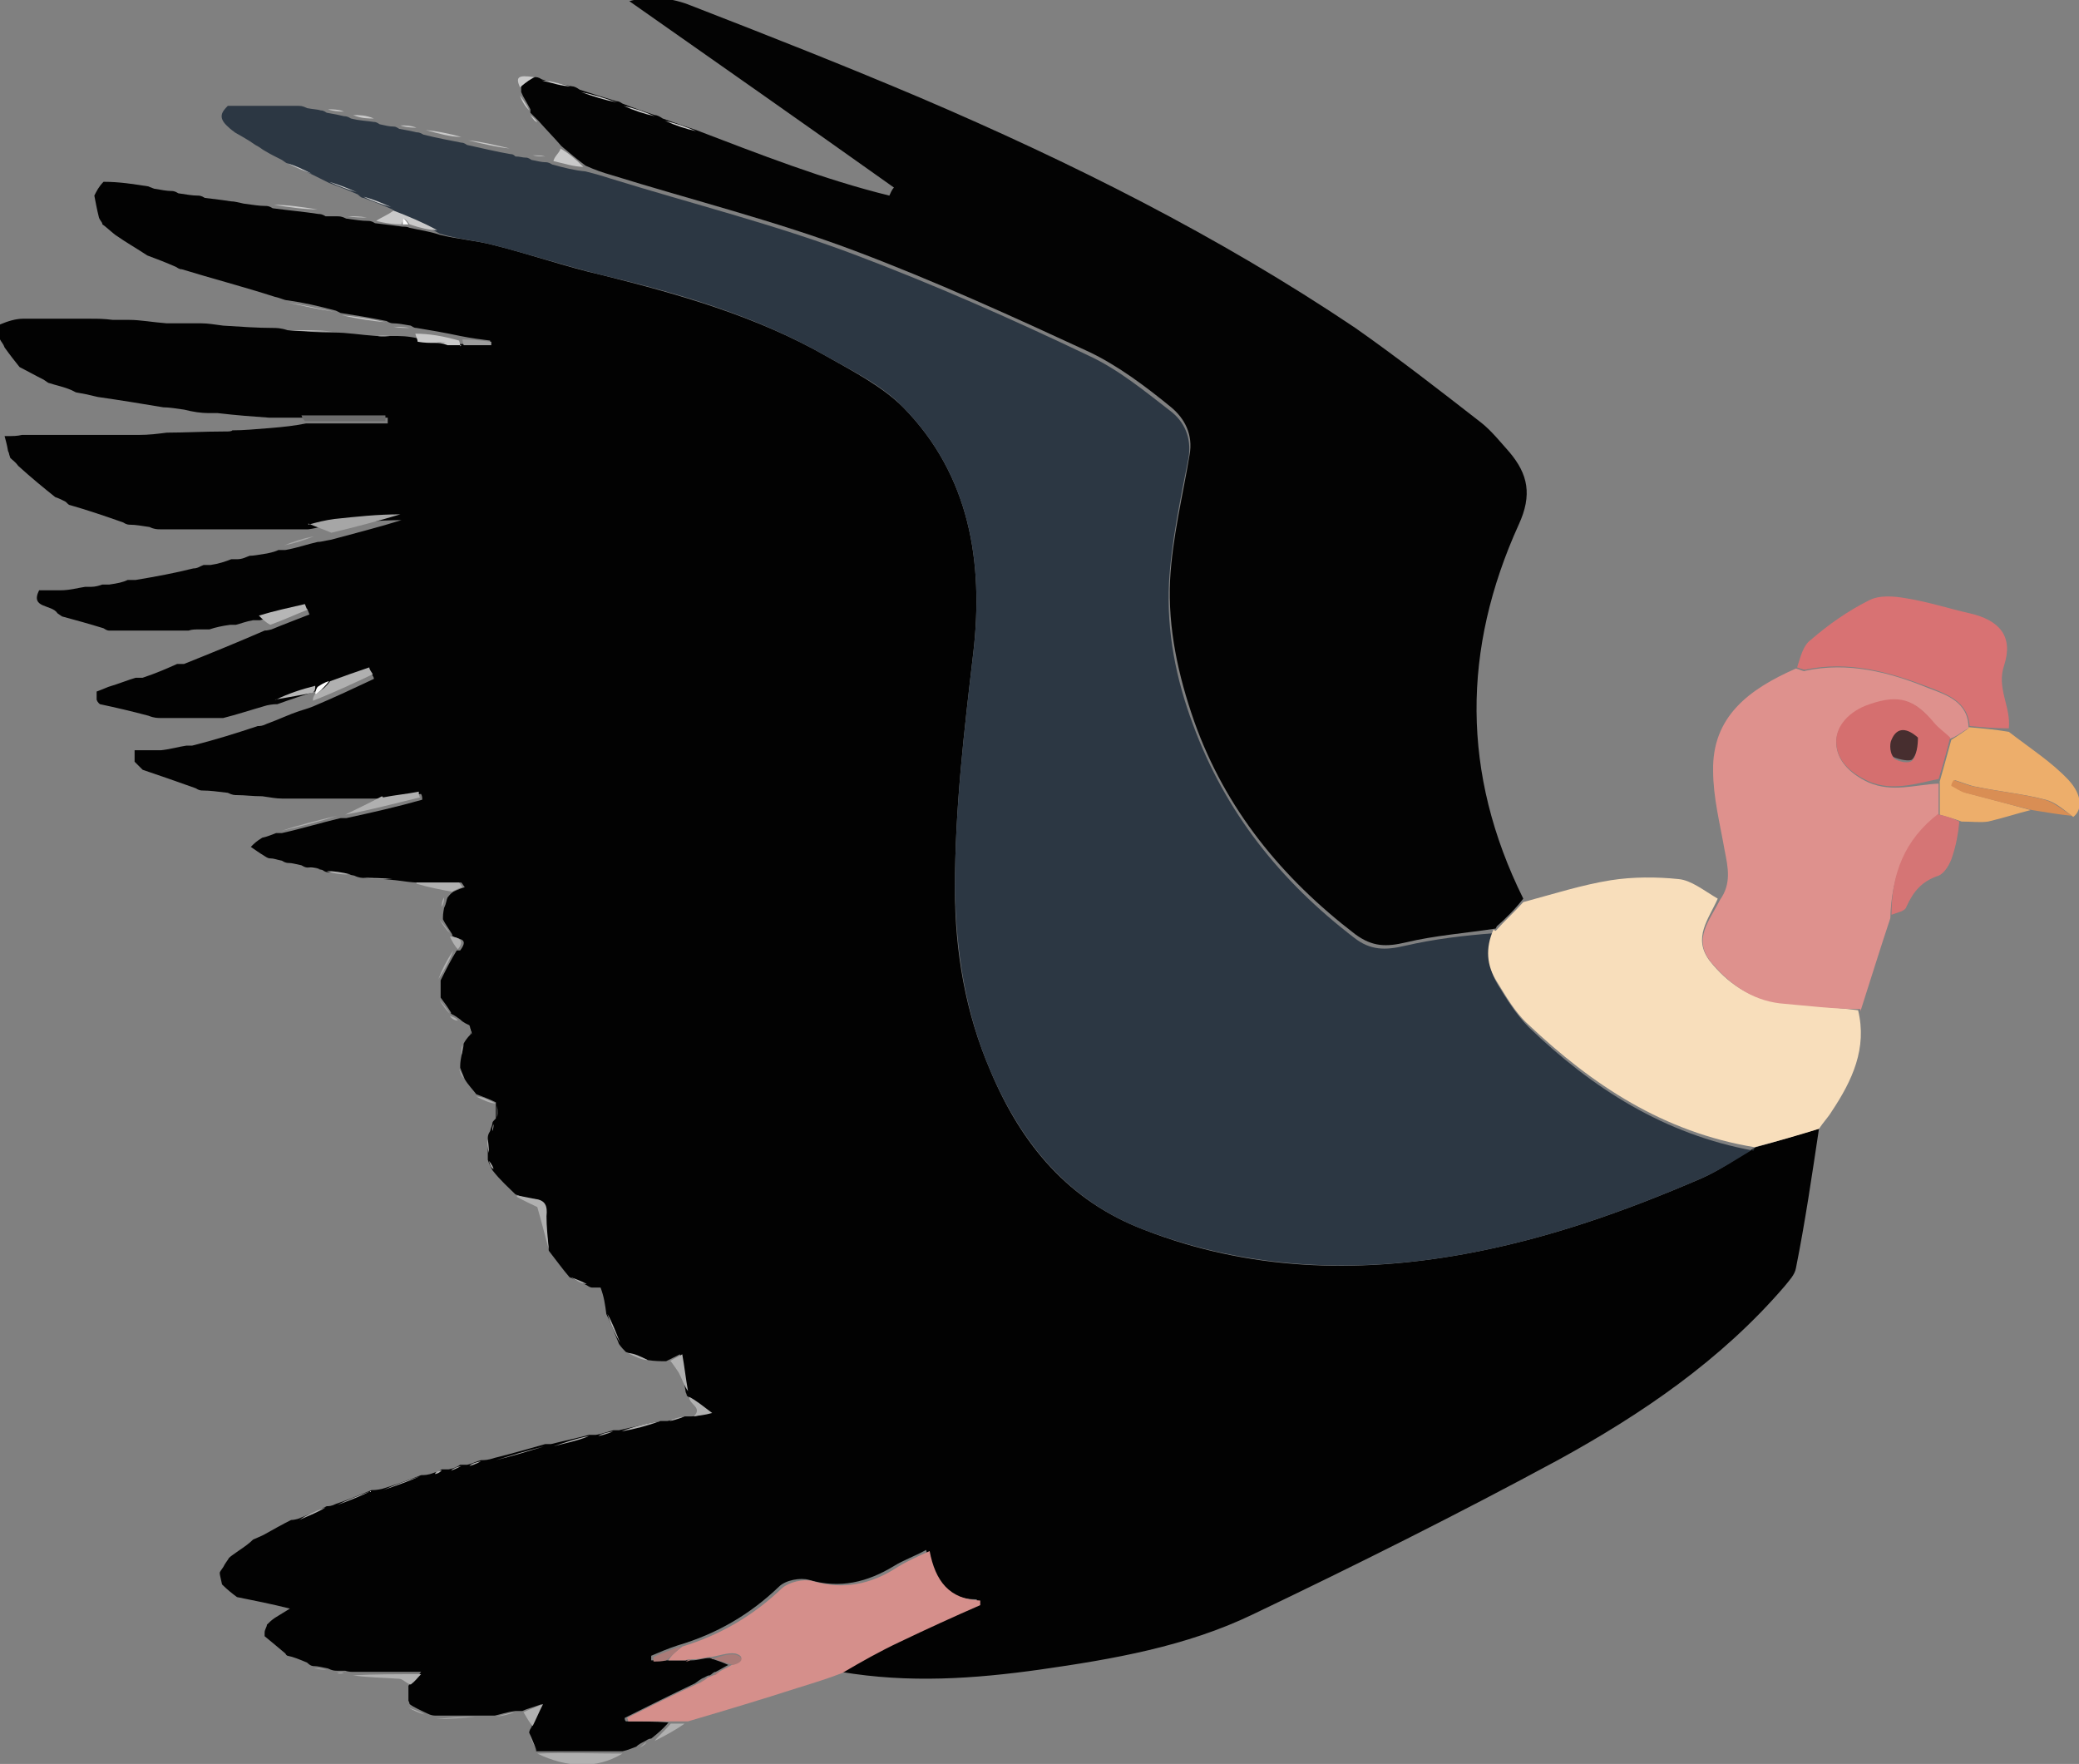 <?xml version="1.0" encoding="UTF-8"?><svg id="uuid-0ace10ba-104b-4fa1-bb8f-2837c55a4d1c" xmlns="http://www.w3.org/2000/svg" viewBox="0 0 18.07 15.33"><rect x="0" y="0" width="18.07" height="15.33" fill="#808080" stroke="none"/><defs><style>.uuid-bd32b8f7-1583-46ab-a152-526770ac619e{fill:#f8debb;}.uuid-bd32b8f7-1583-46ab-a152-526770ac619e,.uuid-2176dbfc-78fe-496a-9082-286da53acd28,.uuid-31701944-f887-4624-841e-d4a1953fe1f0,.uuid-4b995655-eb13-410f-ae9b-9880c0741852,.uuid-cfe001a3-4fa3-4709-bd2b-21c5b972eb91,.uuid-d082fd86-95a1-4a3e-bb47-79914d5fe793,.uuid-d9b32194-36a2-4832-ab1d-3e5abc761999,.uuid-8eb27821-502a-4b83-8a9d-d2013a360440,.uuid-ec133158-a2bf-4d9e-a43b-b27e6cd8b029,.uuid-4857dc91-e886-4e11-8e4c-a8d3b4dea39a,.uuid-d8cd1f8f-5df1-422c-b1ba-04a9e1e4fcd9,.uuid-227c075d-63b1-41f8-96c4-2cb0eda9f054,.uuid-cd579225-45f9-4ef8-a292-e6205ce8e33a,.uuid-6d2b2b20-3d10-434d-9211-921a96575954,.uuid-47e4c8ef-2279-4db7-82d2-7001822913ef,.uuid-f272e571-4067-42bd-a721-6b88772e9be9,.uuid-0aede3e5-1c1f-431b-99a3-a19de3979ee6,.uuid-2437acce-0f8c-4c8d-8510-4b4635974114,.uuid-fe6a4b04-b825-4195-bb89-cf1d4b568ee0,.uuid-d0ad71c0-9a16-48bf-bfcb-5a97398cb115{stroke-width:0px;}.uuid-2176dbfc-78fe-496a-9082-286da53acd28{fill:#472e2f;}.uuid-31701944-f887-4624-841e-d4a1953fe1f0{fill:#2c3743;}.uuid-4b995655-eb13-410f-ae9b-9880c0741852{fill:#de918d;}.uuid-cfe001a3-4fa3-4709-bd2b-21c5b972eb91{fill:#c9c9c9;}.uuid-d082fd86-95a1-4a3e-bb47-79914d5fe793{fill:#d87273;}.uuid-d9b32194-36a2-4832-ab1d-3e5abc761999{fill:#d98e54;}.uuid-8eb27821-502a-4b83-8a9d-d2013a360440{fill:#d56f6f;}.uuid-ec133158-a2bf-4d9e-a43b-b27e6cd8b029{fill:#d58f8b;}.uuid-4857dc91-e886-4e11-8e4c-a8d3b4dea39a{fill:#d57575;}.uuid-d8cd1f8f-5df1-422c-b1ba-04a9e1e4fcd9{fill:#aa7b78;}.uuid-227c075d-63b1-41f8-96c4-2cb0eda9f054{fill:#b0b0b0;}.uuid-cd579225-45f9-4ef8-a292-e6205ce8e33a{fill:#a6a6a6;}.uuid-6d2b2b20-3d10-434d-9211-921a96575954{fill:#9d9d9d;}.uuid-47e4c8ef-2279-4db7-82d2-7001822913ef{fill:#b6b6b6;}.uuid-f272e571-4067-42bd-a721-6b88772e9be9{fill:#6c6c6c;}.uuid-0aede3e5-1c1f-431b-99a3-a19de3979ee6{fill:#edae6b;}.uuid-2437acce-0f8c-4c8d-8510-4b4635974114{fill:#fefefe;}.uuid-fe6a4b04-b825-4195-bb89-cf1d4b568ee0{fill:#030303;}.uuid-d0ad71c0-9a16-48bf-bfcb-5a97398cb115{fill:#020202;}</style></defs><g id="uuid-20db5772-5397-4db7-b9ff-3e4cb8d32346"><path class="uuid-d0ad71c0-9a16-48bf-bfcb-5a97398cb115" d="m.08,3.95s0-.01-.01-.03c-.01-.06-.02-.09-.03-.13,0,0,0,0,.02,0,.05,0,.09,0,.13-.01.33,0,.66,0,1.01,0,.1,0,.17-.01.25-.02.16,0,.32-.01.5-.01.04,0,.06,0,.07-.01.1,0,.2-.01.33-.02.12-.01.21-.02.31-.04.25,0,.48,0,.71,0,0-.02,0-.04,0-.05-.24,0-.49,0-.75,0-.1,0-.19,0-.28,0-.14-.01-.28-.02-.45-.04-.04,0-.06,0-.08,0-.06,0-.13-.01-.21-.03-.07-.01-.13-.02-.18-.02-.18-.03-.36-.06-.57-.09-.08-.02-.13-.03-.19-.04,0,0-.02-.01-.04-.02-.07-.03-.13-.04-.19-.06-.01,0-.02-.01-.05-.03-.08-.04-.15-.08-.21-.11-.04-.05-.08-.1-.13-.17-.01-.03-.03-.05-.04-.07,0-.04,0-.07,0-.13.07-.03.14-.05.2-.05.2,0,.39,0,.59,0,.06,0,.11,0,.19.01.06,0,.1,0,.14,0,.1,0,.2.02.33.03.12,0,.21,0,.3,0,.06,0,.11.01.19.02.16.01.3.02.43.02.03,0,.07,0,.13.02.15.01.27.02.4.02.12,0,.23.02.37.03.06,0,.1,0,.14,0,.07,0,.13,0,.22.02.07,0,.11.01.17.02.04.01.06.02.1.03.05,0,.08,0,.13,0,.09,0,.16,0,.23,0,0,0,0-.02,0-.03-.08-.01-.16-.02-.26-.04-.14-.03-.26-.05-.38-.07-.01,0-.02,0-.05-.02-.06-.01-.11-.02-.15-.02-.01,0-.03,0-.06-.02-.15-.03-.27-.05-.4-.07,0,0-.02-.01-.04-.02-.15-.04-.28-.07-.42-.09-.03,0-.06-.02-.11-.03-.28-.09-.55-.16-.81-.24-.01,0-.02,0-.05-.02-.09-.04-.17-.07-.25-.1-.09-.06-.18-.11-.28-.18-.05-.04-.08-.07-.11-.09,0-.02-.02-.03-.03-.06-.02-.08-.03-.14-.04-.19.02-.04.04-.08.08-.12.14,0,.26.02.39.04,0,0,.02.01.05.02.06.01.11.02.15.02.01,0,.03,0,.06.02.07.01.12.02.17.02.01,0,.03,0,.06.02.09.01.16.02.23.03.03,0,.06.01.11.02.08.01.13.02.19.02.01,0,.03,0,.06.02.15.02.27.03.4.05.01,0,.03,0,.06.02.05,0,.07,0,.1,0,.02,0,.04,0,.08.02.08.01.13.02.19.02.01,0,.03,0,.06.02.09.01.16.02.24.03.02,0,.04,0,.06.01.09.02.17.03.26.06.16.04.32.05.47.09.32.08.63.19.94.26.68.17,1.35.36,1.96.71.23.13.48.26.66.44.58.59.7,1.35.61,2.13-.08.68-.16,1.36-.16,2.05,0,.55.09,1.08.31,1.59.27.64.68,1.13,1.34,1.38.9.35,1.83.38,2.77.21.72-.13,1.4-.37,2.07-.66.16-.07.31-.18.47-.27.19-.05.37-.11.55-.16-.06.4-.12.81-.2,1.21-.01.06-.06.11-.1.16-.55.64-1.24,1.11-1.97,1.51-.87.47-1.75.91-2.65,1.34-.58.28-1.22.39-1.85.48-.57.08-1.14.12-1.73.02.15-.1.32-.19.48-.27.23-.11.47-.21.7-.32,0-.01,0-.03,0-.04-.27,0-.39-.17-.44-.43-.11.06-.2.09-.28.14-.23.14-.47.2-.74.12-.07-.02-.2,0-.26.06-.25.24-.54.41-.88.51-.09.03-.16.06-.23.09,0,.01,0,.02,0,.04.03,0,.07,0,.12,0,.06,0,.1,0,.16,0,.02,0,.04,0,.07,0,.06,0,.1-.02.16-.02.06.02.12.04.16.06-.04.02-.07.04-.11.06-.02,0-.03.02-.05.03-.02,0-.03.01-.05.02-.03.01-.05.03-.08.05-.21.1-.41.2-.61.3,0,.01,0,.02.01.03.12,0,.25,0,.37.01-.05.06-.1.1-.15.14-.01,0-.02,0-.05.02-.04.02-.06.03-.08.05-.03.01-.07.03-.12.04-.27,0-.51,0-.75,0,0,0,0,0,0-.01-.02-.06-.04-.11-.06-.15,0-.01,0-.02.02-.05.03-.07.05-.12.09-.2-.08.03-.13.04-.17.06-.01,0-.03,0-.06,0-.08.01-.13.03-.18.04-.04,0-.08,0-.15,0-.14,0-.25,0-.36,0-.02,0-.04,0-.08-.02-.06-.03-.11-.05-.15-.08,0,0,0-.01-.01-.03,0-.06,0-.1,0-.13,0,0,.01-.01.02-.02.04-.04.07-.07.09-.1h-.6s-.03,0-.06-.01c-.03,0-.05,0-.07,0-.02,0-.04,0-.08-.02-.05-.01-.09-.02-.12-.02-.01,0-.03,0-.06-.03-.07-.03-.12-.05-.17-.06,0,0-.01,0-.02-.02-.07-.06-.12-.1-.18-.15,0,0,0-.01,0-.03,0-.03.02-.05.02-.07.02-.02.04-.04.07-.06.05-.03.08-.05.13-.08-.16-.04-.31-.07-.46-.1-.04-.03-.08-.06-.13-.11-.01-.05-.02-.08-.02-.1,0-.01.01-.02.03-.05.02-.04.04-.06.05-.08.02-.02.04-.03.08-.06.06-.04.1-.07.13-.1.02-.01.05-.02.09-.04.09-.05.16-.09.24-.13.01,0,.02,0,.06-.01.1-.04.17-.07.25-.11.02,0,.04,0,.08-.02.12-.04.21-.08.31-.12.02,0,.04,0,.09-.01.13-.04.24-.08.34-.12.03,0,.06,0,.11-.02.04-.01.05-.02.07-.03.01,0,.03,0,.06,0,.05-.01.07-.02.1-.04.01,0,.03,0,.06,0,.05-.01.08-.03.12-.04.03,0,.06,0,.12-.02.16-.04.3-.08.44-.12.01,0,.02,0,.05,0,.12-.03.22-.05.33-.08.01,0,.03,0,.06,0,.06-.01.11-.03.15-.04.01,0,.02,0,.05,0,.13-.03.25-.06.36-.08.01,0,.03,0,.06,0,.06-.01.11-.03.15-.04.01,0,.02,0,.05,0,.06,0,.1-.02.17-.03-.08-.06-.14-.11-.2-.15,0,0,0-.01-.01-.03-.02-.12-.03-.21-.05-.33-.04.02-.08.04-.12.06-.05,0-.1,0-.16-.01-.07-.03-.13-.05-.19-.07-.02-.02-.04-.04-.06-.07-.04-.1-.07-.18-.11-.26-.01-.08-.02-.15-.05-.23-.04,0-.06,0-.07,0-.01,0-.02,0-.05-.02-.06-.03-.11-.05-.15-.07-.06-.07-.11-.14-.18-.23-.01-.11-.03-.21-.03-.3,0-.09-.01-.14-.1-.15-.05,0-.11-.02-.16-.04-.06-.06-.13-.12-.2-.21-.02-.04-.03-.06-.04-.09,0-.01,0-.02,0-.05,0-.06,0-.1,0-.14,0-.01,0-.03.02-.06.01-.04.02-.05.02-.07,0-.01.01-.02.03-.04,0-.05,0-.09,0-.13,0,0,0,0,0-.01-.06-.03-.12-.05-.17-.07-.03-.04-.07-.08-.1-.13-.02-.05-.03-.07-.04-.1,0-.03,0-.05.01-.1.01-.05.02-.08.02-.11.01-.02.03-.05.06-.08,0-.03,0-.06-.01-.08-.02-.01-.05-.02-.08-.05-.04-.03-.06-.04-.08-.05,0,0,0,0,0-.01-.03-.05-.06-.09-.09-.13,0-.04,0-.09,0-.15.05-.1.09-.18.14-.26,0,0,.01,0,.03,0,.09-.12-.04-.09-.07-.13,0,0,0,0,0-.01-.03-.05-.06-.09-.08-.13,0-.03,0-.05.01-.1.02-.04.02-.07.03-.09.01-.01.02-.03.05-.05.04-.02.07-.03.1-.04-.01-.01-.02-.03-.03-.04h-.38c-.05,0-.11-.01-.19-.02-.11-.01-.19-.02-.27-.02-.02,0-.05,0-.09-.02-.09-.02-.16-.03-.23-.03-.01,0-.02,0-.05-.02-.05-.01-.09-.02-.12-.02-.01,0-.03,0-.06-.02-.05-.01-.08-.02-.11-.02-.01,0-.03,0-.06-.02-.05-.01-.07-.02-.1-.02-.01,0-.02,0-.05-.02-.05-.03-.09-.06-.12-.08.03-.03.05-.05.1-.08.05-.01.09-.03.12-.04.01,0,.02,0,.05,0,.18-.04.34-.09.51-.13.01,0,.02,0,.05,0,.23-.05.45-.1.66-.16,0-.02,0-.03-.01-.05-.11.01-.21.02-.32.04-.21,0-.42,0-.65,0-.1,0-.17,0-.24,0-.05,0-.1-.01-.17-.02-.09,0-.15-.01-.22-.01-.02,0-.04,0-.08-.02-.09-.01-.15-.02-.22-.02-.01,0-.03,0-.06-.02-.17-.06-.31-.11-.46-.16-.02-.02-.04-.04-.07-.07,0-.04,0-.07,0-.1.07,0,.13,0,.23,0,.09-.01.15-.03.22-.04.01,0,.02,0,.05,0,.2-.05.39-.11.57-.17.02,0,.04,0,.08-.02.11-.04.19-.08.28-.11.03-.01.07-.02.12-.04.19-.08.36-.16.53-.24,0-.02-.02-.04-.03-.06-.11.04-.22.08-.35.12-.04.01-.06.03-.1.04-.13.04-.25.08-.36.12-.02,0-.04,0-.09.01-.14.04-.26.08-.38.11-.01,0-.02,0-.05,0-.18,0-.33,0-.49,0-.03,0-.06,0-.11-.02-.15-.04-.28-.07-.42-.1,0,0-.02-.01-.03-.04,0-.03,0-.05,0-.07.03-.01.05-.02.1-.04.1-.03.17-.06.24-.08.01,0,.02,0,.06,0,.12-.04.21-.08.3-.12.01,0,.02,0,.06,0,.25-.1.47-.19.7-.29.01,0,.02,0,.06-.01.12-.05.23-.09.33-.13l-.02-.05c-.14.03-.27.06-.41.1-.01,0-.03,0-.06,0-.06.01-.11.03-.15.04-.01,0-.02,0-.05,0-.07.01-.12.02-.18.04-.02,0-.04,0-.08,0-.05,0-.07,0-.1.01-.01,0-.03,0-.07,0-.22,0-.42,0-.62,0-.01,0-.02,0-.05-.02-.13-.04-.24-.07-.35-.1-.01,0-.02-.01-.05-.03-.05-.08-.24-.04-.16-.2.05,0,.1,0,.18,0,.09,0,.15-.02.22-.03.01,0,.02,0,.05,0,.04,0,.07-.01.1-.02.01,0,.03,0,.06,0,.07-.01.12-.02.16-.04.01,0,.03,0,.07,0,.18-.03.34-.06.5-.1.04,0,.06-.02.09-.03.01,0,.03,0,.06,0,.07-.01.13-.03.18-.05.01,0,.02,0,.05,0,.05,0,.08-.02.11-.03.04,0,.08-.01.15-.02.05-.01.08-.02.1-.03.01,0,.03,0,.06,0,.11-.02.19-.05.28-.07.03,0,.06-.01.12-.02.22-.06.42-.11.61-.17-.19,0-.38.02-.57.04-.08,0-.16.03-.24.04-.04,0-.09,0-.16,0-.39,0-.76,0-1.13,0-.02,0-.05,0-.09-.02-.07-.01-.12-.02-.17-.02-.01,0-.03,0-.06-.02-.17-.06-.32-.11-.46-.15-.01,0-.02-.01-.04-.03-.04-.02-.06-.03-.09-.04-.1-.08-.21-.17-.32-.27-.03-.04-.05-.05-.07-.07Z"/><path class="uuid-31701944-f887-4624-841e-d4a1953fe1f0" d="m15.25,9.98c-.15.09-.3.19-.46.26-.67.29-1.35.53-2.07.66-.94.17-1.87.13-2.77-.21-.66-.25-1.07-.75-1.34-1.38-.22-.51-.3-1.04-.31-1.59,0-.69.08-1.37.16-2.05.09-.78-.03-1.54-.61-2.13-.18-.19-.43-.31-.66-.44-.61-.35-1.28-.55-1.96-.71-.32-.08-.63-.18-.94-.26-.15-.04-.31-.05-.47-.1-.14-.08-.26-.13-.39-.19,0,0,0,0-.02-.02-.09-.04-.17-.07-.25-.1-.01,0-.02,0-.05-.03-.09-.04-.17-.07-.25-.1-.04-.02-.08-.04-.14-.07-.09-.04-.15-.07-.22-.1-.01,0-.02-.01-.05-.03-.06-.03-.1-.05-.15-.08-.02-.01-.04-.03-.08-.05-.07-.05-.13-.08-.18-.11-.01-.01-.03-.02-.06-.05-.09-.08-.05-.13,0-.18.02,0,.04,0,.09,0,.19,0,.36,0,.52,0,.02,0,.04,0,.08.02.05.01.09.01.12.02.01,0,.02,0,.05.02.06.01.11.02.15.03.01,0,.03,0,.06.02.08.02.14.02.2.03.01,0,.02,0,.05.02.05.01.08.02.12.02.01,0,.02,0,.05.02.06.01.11.02.15.03.01,0,.03,0,.06.02.12.03.23.05.33.07.01,0,.02,0,.05.02.14.03.26.06.38.08.01,0,.02,0,.04.02.04,0,.06.01.09.01.01,0,.02,0,.05.02.05.01.09.02.12.02.01,0,.03,0,.06.02.11.03.19.05.29.06.08.02.15.04.21.06.71.22,1.43.4,2.12.66.69.26,1.37.56,2.04.88.26.12.49.31.71.48.12.09.19.23.16.41-.07.36-.15.73-.17,1.09-.02.42.06.83.21,1.23.28.76.76,1.36,1.4,1.85.14.11.27.11.44.07.26-.06.52-.09.78-.11-.07.17-.05.32.03.45.08.13.16.26.27.37.55.53,1.18.93,1.95,1.07Z"/><path class="uuid-fe6a4b04-b825-4195-bb89-cf1d4b568ee0" d="m13,8.07c-.26.04-.53.06-.78.12-.17.04-.29.04-.44-.07-.64-.49-1.13-1.09-1.4-1.85-.14-.4-.23-.81-.21-1.23.02-.37.11-.73.17-1.09.03-.17-.04-.31-.16-.41-.22-.18-.46-.36-.71-.48-.67-.31-1.35-.62-2.04-.88-.69-.26-1.41-.44-2.12-.66-.07-.02-.13-.04-.22-.08-.08-.06-.14-.11-.21-.17-.06-.07-.13-.14-.2-.22-.03-.03-.05-.05-.07-.07,0,0,0-.01,0-.03-.03-.06-.06-.1-.08-.15,0-.01,0-.02,0-.05.04-.04.08-.06.12-.08.01,0,.03,0,.06.02.1.03.18.04.26.06.02,0,.04.01.07.03.12.04.22.07.32.1.01,0,.02,0,.05.02.1.04.19.07.28.1.02,0,.04.01.07.03.11.04.2.07.29.1.55.21,1.11.43,1.68.57.01-.02.02-.05.04-.07-.76-.54-1.53-1.08-2.3-1.62.18-.05.37-.03.54.04.67.26,1.33.52,1.99.8,1.31.56,2.59,1.2,3.78,2,.37.26.73.54,1.09.82.09.07.17.17.25.26.16.19.2.37.08.63-.49,1.08-.5,2.16.04,3.25-.07.09-.15.17-.23.24Z"/><path class="uuid-bd32b8f7-1583-46ab-a152-526770ac619e" d="m13,8.09c.08-.09.16-.16.24-.25.26-.07.51-.15.76-.19.19-.03.4-.03.59-.01.11.01.22.1.34.17-.08.18-.22.34-.07.54.15.19.35.33.6.36.23.03.46.04.69.07.08.33-.05.61-.23.88-.03.05-.07.09-.11.15-.19.06-.37.11-.56.16-.79-.13-1.41-.54-1.97-1.07-.11-.1-.19-.24-.27-.37-.09-.14-.1-.29-.03-.45Z"/><path class="uuid-4b995655-eb13-410f-ae9b-9880c0741852" d="m16.17,8.77c-.23,0-.47-.03-.7-.05-.25-.03-.44-.17-.6-.36-.16-.2-.01-.36.08-.54.1-.14.07-.28.04-.43-.04-.23-.1-.46-.1-.69-.01-.47.31-.71.72-.89.04.01.07.03.08.02.37-.08.73.01,1.07.15.16.06.35.12.35.35-.06.03-.1.07-.16.09-.05-.05-.11-.08-.14-.13-.16-.21-.3-.25-.56-.16-.17.06-.29.18-.29.32,0,.15.11.27.28.35.21.09.4.02.61.01,0,.1,0,.19,0,.29-.3.22-.41.52-.42.88-.09.27-.17.53-.26.81Z"/><path class="uuid-ec133158-a2bf-4d9e-a43b-b27e6cd8b029" d="m5.83,14.96h-.37s0-.02-.01-.03c.2-.1.4-.2.62-.3.04-.02.06-.03.08-.05,0,0,.02-.01.05-.02.03-.01.04-.02.05-.03.03-.02.06-.03.11-.06.1-.03.11-.08.03-.1-.06-.01-.14.02-.21.03-.04,0-.09.02-.15.02-.04,0-.06,0-.07.01-.05,0-.09,0-.15,0,.03-.05.07-.08.12-.12.33-.1.62-.27.87-.51.06-.05.18-.08.26-.06.27.08.51.03.74-.12.08-.05.17-.09.28-.14.05.26.17.42.44.43,0,.01,0,.03,0,.04-.23.1-.47.21-.7.32-.17.08-.33.17-.5.27-.13.05-.26.09-.39.13-.31.1-.61.19-.95.29-.06,0-.1,0-.14,0Z"/><path class="uuid-d082fd86-95a1-4a3e-bb47-79914d5fe793" d="m17.12,6.32c-.01-.23-.21-.29-.36-.35-.34-.13-.69-.23-1.07-.15-.02,0-.04-.01-.07-.02.03-.09.05-.19.12-.24.15-.13.32-.25.5-.34.09-.05.22-.04.33-.02.19.03.37.09.55.13.26.06.38.2.3.45-.07.2.06.36.04.55-.12,0-.23-.01-.34-.02Z"/><path class="uuid-0aede3e5-1c1f-431b-99a3-a19de3979ee6" d="m17.11,6.32c.12.01.23.02.35.04.18.14.37.26.52.42.12.13.12.26.04.32-.09-.07-.16-.13-.24-.15-.19-.05-.4-.07-.59-.11-.07-.01-.13-.04-.2-.06,0,.02-.01.03-.02.05.04.02.08.05.12.06.19.05.38.1.56.15-.12.03-.24.07-.37.1-.07.01-.14,0-.23,0-.08-.03-.13-.04-.19-.06,0-.09,0-.18,0-.29.04-.14.07-.25.1-.36.05-.03.09-.06.15-.1Z"/><path class="uuid-4857dc91-e886-4e11-8e4c-a8d3b4dea39a" d="m16.85,7.08c.06.01.12.03.18.06-.01.11-.03.21-.06.3-.02.07-.07.15-.12.17-.15.05-.22.14-.28.27-.01.04-.08.05-.13.07,0-.35.11-.65.41-.88Z"/><path class="uuid-d9b32194-36a2-4832-ab1d-3e5abc761999" d="m17.66,7.04c-.2-.05-.39-.1-.58-.15-.04-.01-.08-.04-.12-.06,0-.02.01-.03.02-.05.07.02.13.05.2.06.2.04.4.06.59.11.08.02.16.09.24.14-.11-.01-.22-.03-.35-.05Z"/><path class="uuid-cd579225-45f9-4ef8-a292-e6205ce8e33a" d="m2.68,4.56c.07-.02.15-.04.23-.05.19-.02.37-.04.57-.04-.2.06-.39.11-.6.16-.07-.03-.13-.05-.2-.08Z"/><path class="uuid-227c075d-63b1-41f8-96c4-2cb0eda9f054" d="m3.33,6.93c.1-.02.21-.03.31-.05,0,.02,0,.03.01.05-.21.05-.43.11-.65.15.1-.05.21-.1.32-.16Z"/><path class="uuid-227c075d-63b1-41f8-96c4-2cb0eda9f054" d="m2.87,5.92c.11-.04.22-.08.34-.12,0,.02.02.04.03.06-.17.08-.34.16-.52.23,0-.02,0-.03.02-.06,0,0,0,0,.01,0,.05-.03.09-.07.12-.11Z"/><path class="uuid-cfe001a3-4fa3-4709-bd2b-21c5b972eb91" d="m3.42,1.83c.13.05.25.1.38.17-.07,0-.15-.02-.24-.05-.02-.03-.03-.04-.05-.05,0,.02-.02.03-.02.05-.07,0-.14-.01-.22-.03.04-.03.1-.05.15-.09Z"/><path class="uuid-227c075d-63b1-41f8-96c4-2cb0eda9f054" d="m4.67,15.24c.24-.01.48,0,.74,0-.23.14-.49.12-.74,0Z"/><path class="uuid-227c075d-63b1-41f8-96c4-2cb0eda9f054" d="m3.06,14.56c.19-.01.39-.01.6-.01-.03.03-.05.06-.09.09-.04-.01-.07-.05-.1-.05-.13-.01-.27-.01-.4-.03Z"/><path class="uuid-47e4c8ef-2279-4db7-82d2-7001822913ef" d="m2.25,5.35c.13-.04.27-.07.4-.1l.02.05c-.1.04-.21.09-.32.13-.04-.02-.07-.05-.1-.08Z"/><path class="uuid-227c075d-63b1-41f8-96c4-2cb0eda9f054" d="m4.5,10.39s.1.02.15.03c.09.01.11.06.1.15,0,.09.01.18.02.29-.03-.11-.06-.23-.1-.37-.04-.02-.11-.05-.18-.09Z"/><path class="uuid-cfe001a3-4fa3-4709-bd2b-21c5b972eb91" d="m4.01,3s-.07,0-.12,0c-.05-.02-.08-.02-.11-.02-.05,0-.09,0-.15-.01,0-.02-.01-.03-.02-.07.12,0,.24.02.38.06.01.03.01.04.01.05Z"/><path class="uuid-227c075d-63b1-41f8-96c4-2cb0eda9f054" d="m2.93,7.09c-.15.05-.31.09-.48.13.15-.05.31-.09.48-.13Z"/><path class="uuid-227c075d-63b1-41f8-96c4-2cb0eda9f054" d="m3.62,7.67c.12,0,.25,0,.37,0,.01.01.02.03.03.04-.03.01-.06.02-.09.04-.11-.02-.21-.04-.31-.07Z"/><path class="uuid-cfe001a3-4fa3-4709-bd2b-21c5b972eb91" d="m2.89,2.88c-.12,0-.24,0-.38-.01.12,0,.25,0,.38.01Z"/><path class="uuid-227c075d-63b1-41f8-96c4-2cb0eda9f054" d="m5.82,11.83s.07-.04.11-.06c.02.11.03.21.05.32-.03-.04-.05-.1-.08-.16-.02-.03-.04-.06-.07-.1Z"/><path class="uuid-227c075d-63b1-41f8-96c4-2cb0eda9f054" d="m4.73,12.57c-.13.04-.26.08-.42.12.13-.04.26-.08.42-.12Z"/><path class="uuid-cfe001a3-4fa3-4709-bd2b-21c5b972eb91" d="m4.87,1.29c.07.04.13.09.2.16-.08,0-.17-.03-.26-.05.01-.04.04-.06.06-.1Z"/><path class="uuid-cfe001a3-4fa3-4709-bd2b-21c5b972eb91" d="m2.76,1.82c-.12,0-.25-.02-.38-.04.12,0,.25.02.38.04Z"/><path class="uuid-cfe001a3-4fa3-4709-bd2b-21c5b972eb91" d="m2.97,2.74c.12.01.24.03.38.06-.12-.01-.24-.03-.38-.06Z"/><path class="uuid-cfe001a3-4fa3-4709-bd2b-21c5b972eb91" d="m2.5,2.63c.13.02.26.05.41.08-.13-.02-.27-.05-.41-.08Z"/><path class="uuid-227c075d-63b1-41f8-96c4-2cb0eda9f054" d="m3.79,14.94c.1-.01.22-.02.34-.02-.1.01-.22.02-.34.02Z"/><path class="uuid-cfe001a3-4fa3-4709-bd2b-21c5b972eb91" d="m4.43,1.29c-.11-.01-.23-.04-.36-.07.11.01.23.04.36.07Z"/><path class="uuid-227c075d-63b1-41f8-96c4-2cb0eda9f054" d="m5.74,12.35c-.11.04-.22.07-.34.09.1-.04.22-.07.34-.09Z"/><path class="uuid-47e4c8ef-2279-4db7-82d2-7001822913ef" d="m2.4,6.08c.1-.05.22-.09.34-.12,0,.03,0,.04-.02.06,0,0,0,0,0,0-.1.02-.21.04-.33.06Z"/><path class="uuid-227c075d-63b1-41f8-96c4-2cb0eda9f054" d="m5.12,12.48c-.09.04-.2.06-.31.09.09-.03.2-.07.31-.09Z"/><path class="uuid-227c075d-63b1-41f8-96c4-2cb0eda9f054" d="m5.99,12.14c.06.03.12.08.2.14-.07.02-.11.02-.16.03.08-.08-.04-.1-.04-.17Z"/><path class="uuid-227c075d-63b1-41f8-96c4-2cb0eda9f054" d="m3.65,12.83c-.09.04-.2.08-.32.12.09-.04.2-.08.32-.12Z"/><path class="uuid-cfe001a3-4fa3-4709-bd2b-21c5b972eb91" d="m4.01,1.19c-.1,0-.2-.03-.31-.06.1.01.2.03.31.06Z"/><path class="uuid-227c075d-63b1-41f8-96c4-2cb0eda9f054" d="m5.83,14.98s.07,0,.12,0c-.07.05-.16.1-.26.15.04-.05.09-.09.14-.15Z"/><path class="uuid-227c075d-63b1-41f8-96c4-2cb0eda9f054" d="m3.22,12.96c-.08.04-.18.08-.29.12.08-.04.18-.08.29-.12Z"/><path class="uuid-227c075d-63b1-41f8-96c4-2cb0eda9f054" d="m3.16,7.63c.08,0,.16,0,.25.01-.08,0-.16,0-.25-.01Z"/><path class="uuid-227c075d-63b1-41f8-96c4-2cb0eda9f054" d="m3.94,8.26c-.03.08-.07.16-.13.25.03-.08.07-.16.13-.25Z"/><path class="uuid-cfe001a3-4fa3-4709-bd2b-21c5b972eb91" d="m5.36.89c-.1-.02-.2-.05-.31-.09.1.02.2.05.31.09Z"/><path class="uuid-cfe001a3-4fa3-4709-bd2b-21c5b972eb91" d="m4.96.75c-.08,0-.16-.03-.25-.05.08,0,.16.03.25.05Z"/><path class="uuid-cd579225-45f9-4ef8-a292-e6205ce8e33a" d="m2.73,4.66c-.07.03-.16.06-.26.08.07-.03.16-.06.26-.08Z"/><path class="uuid-227c075d-63b1-41f8-96c4-2cb0eda9f054" d="m4.55,14.88s.09-.04.17-.07c-.04.08-.06.13-.09.19-.03-.03-.05-.07-.08-.12Z"/><path class="uuid-227c075d-63b1-41f8-96c4-2cb0eda9f054" d="m5.28,11.42c.04.07.07.15.11.25-.04-.07-.08-.15-.11-.25Z"/><path class="uuid-cfe001a3-4fa3-4709-bd2b-21c5b972eb91" d="m6.05,1.14c-.09-.02-.18-.05-.27-.09.09.02.18.05.27.09Z"/><path class="uuid-cfe001a3-4fa3-4709-bd2b-21c5b972eb91" d="m5.69,1.01c-.09-.02-.18-.05-.27-.09.09.02.18.05.27.09Z"/><path class="uuid-227c075d-63b1-41f8-96c4-2cb0eda9f054" d="m2.83,13.1c-.06.04-.14.07-.23.11.06-.04.14-.08.23-.11Z"/><path class="uuid-cfe001a3-4fa3-4709-bd2b-21c5b972eb91" d="m3.16,1.71c.08.02.15.05.24.09-.07-.02-.16-.05-.24-.09Z"/><path class="uuid-227c075d-63b1-41f8-96c4-2cb0eda9f054" d="m2.84,7.57c.06,0,.13.01.21.03-.06,0-.13,0-.21-.03Z"/><path class="uuid-cfe001a3-4fa3-4709-bd2b-21c5b972eb91" d="m2.86,1.58c.07.02.15.05.24.09-.07-.02-.15-.05-.24-.09Z"/><path class="uuid-cfe001a3-4fa3-4709-bd2b-21c5b972eb91" d="m4.64.67s-.08.05-.12.09c-.04-.09-.02-.11.12-.09Z"/><path class="uuid-cfe001a3-4fa3-4709-bd2b-21c5b972eb91" d="m2.5,1.42c.07.02.13.05.21.09-.06-.02-.13-.05-.21-.09Z"/><path class="uuid-cfe001a3-4fa3-4709-bd2b-21c5b972eb91" d="m3.25,1.03c-.05,0-.11,0-.18-.03.05,0,.11,0,.18.03Z"/><path class="uuid-cfe001a3-4fa3-4709-bd2b-21c5b972eb91" d="m3.19,1.89c-.05,0-.11,0-.17-.01.05,0,.11,0,.17.01Z"/><path class="uuid-227c075d-63b1-41f8-96c4-2cb0eda9f054" d="m5.46,11.76c.05,0,.11.03.17.06-.05,0-.11-.03-.17-.06Z"/><path class="uuid-227c075d-63b1-41f8-96c4-2cb0eda9f054" d="m4.31,14.92s.1-.03.16-.04c-.04.02-.1.03-.16.04Z"/><path class="uuid-227c075d-63b1-41f8-96c4-2cb0eda9f054" d="m4.6,15.07s.04.09.07.15c-.02-.04-.05-.09-.07-.15Z"/><path class="uuid-227c075d-63b1-41f8-96c4-2cb0eda9f054" d="m4.14,9.53c.05,0,.11.03.17.06-.05,0-.11-.03-.17-.06Z"/><path class="uuid-227c075d-63b1-41f8-96c4-2cb0eda9f054" d="m3.91,8.14s.16,0,.07.11c-.03-.03-.05-.07-.07-.11Z"/><path class="uuid-227c075d-63b1-41f8-96c4-2cb0eda9f054" d="m3.82,8.69s.06.07.09.12c-.03-.03-.06-.07-.09-.12Z"/><path class="uuid-227c075d-63b1-41f8-96c4-2cb0eda9f054" d="m3.53,14.66s0,.07,0,.13c0-.03,0-.08,0-.13Z"/><path class="uuid-227c075d-63b1-41f8-96c4-2cb0eda9f054" d="m4.96,11.1s.09.03.14.06c-.04,0-.09-.03-.14-.06Z"/><path class="uuid-227c075d-63b1-41f8-96c4-2cb0eda9f054" d="m3.55,14.84s.09.03.14.06c-.04-.01-.09-.03-.14-.06Z"/><path class="uuid-227c075d-63b1-41f8-96c4-2cb0eda9f054" d="m4.24,9.9s.01.07.01.12c-.01-.03-.02-.08-.01-.12Z"/><path class="uuid-cfe001a3-4fa3-4709-bd2b-21c5b972eb91" d="m2.99.97s-.09,0-.14-.02c.04,0,.09,0,.14.02Z"/><path class="uuid-cfe001a3-4fa3-4709-bd2b-21c5b972eb91" d="m3.62,1.11s-.09,0-.14-.02c.04,0,.09,0,.14.02Z"/><path class="uuid-cfe001a3-4fa3-4709-bd2b-21c5b972eb91" d="m3.42,2.84s.09,0,.14.01c-.04,0-.09,0-.14-.01Z"/><path class="uuid-227c075d-63b1-41f8-96c4-2cb0eda9f054" d="m5.95,12.31s-.07.03-.13.04c.03-.02.07-.03.13-.04Z"/><path class="uuid-cfe001a3-4fa3-4709-bd2b-21c5b972eb91" d="m4.52.83s.06.08.08.13c-.03-.03-.06-.07-.08-.13Z"/><path class="uuid-227c075d-63b1-41f8-96c4-2cb0eda9f054" d="m3.82,7.99s.06.07.09.12c-.03-.03-.06-.07-.09-.12Z"/><path class="uuid-227c075d-63b1-41f8-96c4-2cb0eda9f054" d="m5.33,12.44s-.07.03-.13.04c.03-.02.07-.03.13-.04Z"/><path class="uuid-227c075d-63b1-41f8-96c4-2cb0eda9f054" d="m4.18,12.7s-.05.03-.1.04c.02-.02.05-.03.1-.04Z"/><path class="uuid-227c075d-63b1-41f8-96c4-2cb0eda9f054" d="m4.01,12.74s-.05.03-.09.04c.02-.02.05-.03.09-.04Z"/><path class="uuid-cfe001a3-4fa3-4709-bd2b-21c5b972eb91" d="m2.92,1.85s-.05,0-.09,0c.02,0,.05,0,.09,0Z"/><path class="uuid-cfe001a3-4fa3-4709-bd2b-21c5b972eb91" d="m3.41,1.06s-.06,0-.1,0c.03,0,.06,0,.1,0Z"/><path class="uuid-6d2b2b20-3d10-434d-9211-921a96575954" d="m3.39,2.92s-.07.01-.11,0c.03-.01.06-.01.11,0Z"/><path class="uuid-227c075d-63b1-41f8-96c4-2cb0eda9f054" d="m2.73,14.5s.06,0,.11.01c-.03,0-.06,0-.11-.01Z"/><path class="uuid-227c075d-63b1-41f8-96c4-2cb0eda9f054" d="m2.67,7.54s.07,0,.11.01c-.03,0-.07,0-.11-.01Z"/><path class="uuid-cfe001a3-4fa3-4709-bd2b-21c5b972eb91" d="m2.79.93s-.06,0-.1,0c.03,0,.06,0,.1,0Z"/><path class="uuid-cfe001a3-4fa3-4709-bd2b-21c5b972eb91" d="m4.74,1.36s-.07,0-.11-.01c.03,0,.07,0,.11.01Z"/><path class="uuid-227c075d-63b1-41f8-96c4-2cb0eda9f054" d="m4.02,9.08s0,.06-.01.09c0-.03,0-.06.01-.09Z"/><path class="uuid-227c075d-63b1-41f8-96c4-2cb0eda9f054" d="m3.99,9.29s.03.05.04.08c-.02-.02-.03-.05-.04-.08Z"/><path class="uuid-227c075d-63b1-41f8-96c4-2cb0eda9f054" d="m4.32,9.61s.01.06,0,.1c0-.03,0-.06,0-.1Z"/><path class="uuid-227c075d-63b1-41f8-96c4-2cb0eda9f054" d="m2.93,14.54s.03-.01.06,0c-.01,0-.03.01-.06,0Z"/><path class="uuid-227c075d-63b1-41f8-96c4-2cb0eda9f054" d="m5.56,15.19s.03-.03.06-.05c-.01.02-.03.03-.06.05Z"/><path class="uuid-227c075d-63b1-41f8-96c4-2cb0eda9f054" d="m4.25,10.09s.03.03.04.07c-.02-.01-.03-.03-.04-.07Z"/><path class="uuid-cfe001a3-4fa3-4709-bd2b-21c5b972eb91" d="m4.61,1s.04.03.06.06c-.02,0-.04-.03-.06-.06Z"/><path class="uuid-227c075d-63b1-41f8-96c4-2cb0eda9f054" d="m3.86,7.8s0,.05-.02.08c0-.02,0-.05.02-.08Z"/><path class="uuid-227c075d-63b1-41f8-96c4-2cb0eda9f054" d="m3.91,8.83s.05.01.07.04c-.02,0-.05-.01-.07-.04Z"/><path class="uuid-227c075d-63b1-41f8-96c4-2cb0eda9f054" d="m4.08,8.93s.02.03.02.06c-.01-.01-.01-.03-.02-.06Z"/><path class="uuid-227c075d-63b1-41f8-96c4-2cb0eda9f054" d="m4.29,9.77s0,.04-.01.06c0-.02,0-.04.01-.06Z"/><path class="uuid-227c075d-63b1-41f8-96c4-2cb0eda9f054" d="m5.17,11.19s.03,0,.06,0c-.01,0-.03,0-.06,0Z"/><path class="uuid-227c075d-63b1-41f8-96c4-2cb0eda9f054" d="m3.84,12.78s-.03.03-.06.03c.01-.02.03-.03.06-.03Z"/><path class="uuid-cfe001a3-4fa3-4709-bd2b-21c5b972eb91" d="m4.56,1.32s-.04,0-.07,0c.02,0,.04,0,.07,0Z"/><path class="uuid-f272e571-4067-42bd-a721-6b88772e9be9" d="m2.65,3.66s-.02-.02-.03-.05c.24,0,.49,0,.73,0,0,.02,0,.04,0,.05-.23,0-.46,0-.71,0Z"/><path class="uuid-d8cd1f8f-5df1-422c-b1ba-04a9e1e4fcd9" d="m6.19,14.42c.06-.02.13-.05.2-.04.08.02.07.07-.02.09-.06-.02-.11-.03-.18-.06Z"/><path class="uuid-d8cd1f8f-5df1-422c-b1ba-04a9e1e4fcd9" d="m5.91,14.32s-.07.07-.12.11c-.04.01-.07.01-.11.01,0-.01,0-.02,0-.04.07-.03.15-.06.23-.09Z"/><path class="uuid-6d2b2b20-3d10-434d-9211-921a96575954" d="m4.03,3s-.01-.03-.01-.05c.08,0,.16.01.25.02,0,0,0,.02,0,.03-.07,0-.14,0-.23,0Z"/><path class="uuid-2437acce-0f8c-4c8d-8510-4b4635974114" d="m2.74,6.03s0-.03.02-.06c.03-.02.06-.04.1-.05-.03.04-.06.07-.11.11Z"/><path class="uuid-6d2b2b20-3d10-434d-9211-921a96575954" d="m3.79,2.97s.06,0,.09.01c-.03,0-.05,0-.09-.01Z"/><path class="uuid-d8cd1f8f-5df1-422c-b1ba-04a9e1e4fcd9" d="m5.96,14.44s.03-.02.05-.02c-.01.01-.03.02-.05.02Z"/><path class="uuid-d8cd1f8f-5df1-422c-b1ba-04a9e1e4fcd9" d="m6.14,14.58s-.03.03-.06.05c.01-.02.03-.03.06-.05Z"/><path class="uuid-2437acce-0f8c-4c8d-8510-4b4635974114" d="m3.5,1.95s0-.04.01-.05c.01.01.02.02.04.05-.01,0-.03,0-.05,0Z"/><path class="uuid-d8cd1f8f-5df1-422c-b1ba-04a9e1e4fcd9" d="m6.24,14.53s0,.02-.03.03c0,0,0-.02.03-.03Z"/><path class="uuid-8eb27821-502a-4b83-8a9d-d2013a360440" d="m16.95,6.41c-.03.12-.06.23-.1.36-.2.04-.4.11-.61.02-.17-.08-.28-.19-.28-.35,0-.13.11-.26.29-.32.26-.09.39-.04.56.16.04.05.09.08.14.13m-.29,0c-.09-.07-.17-.09-.22.03-.02.04,0,.12.02.15.04.03.13.05.16.02.04-.04.04-.12.04-.2Z"/><path class="uuid-2176dbfc-78fe-496a-9082-286da53acd28" d="m16.67,6.41c0,.07-.01.15-.05.19-.02.02-.12,0-.16-.02-.03-.02-.04-.11-.02-.15.05-.12.14-.1.23-.02Z"/></g></svg>